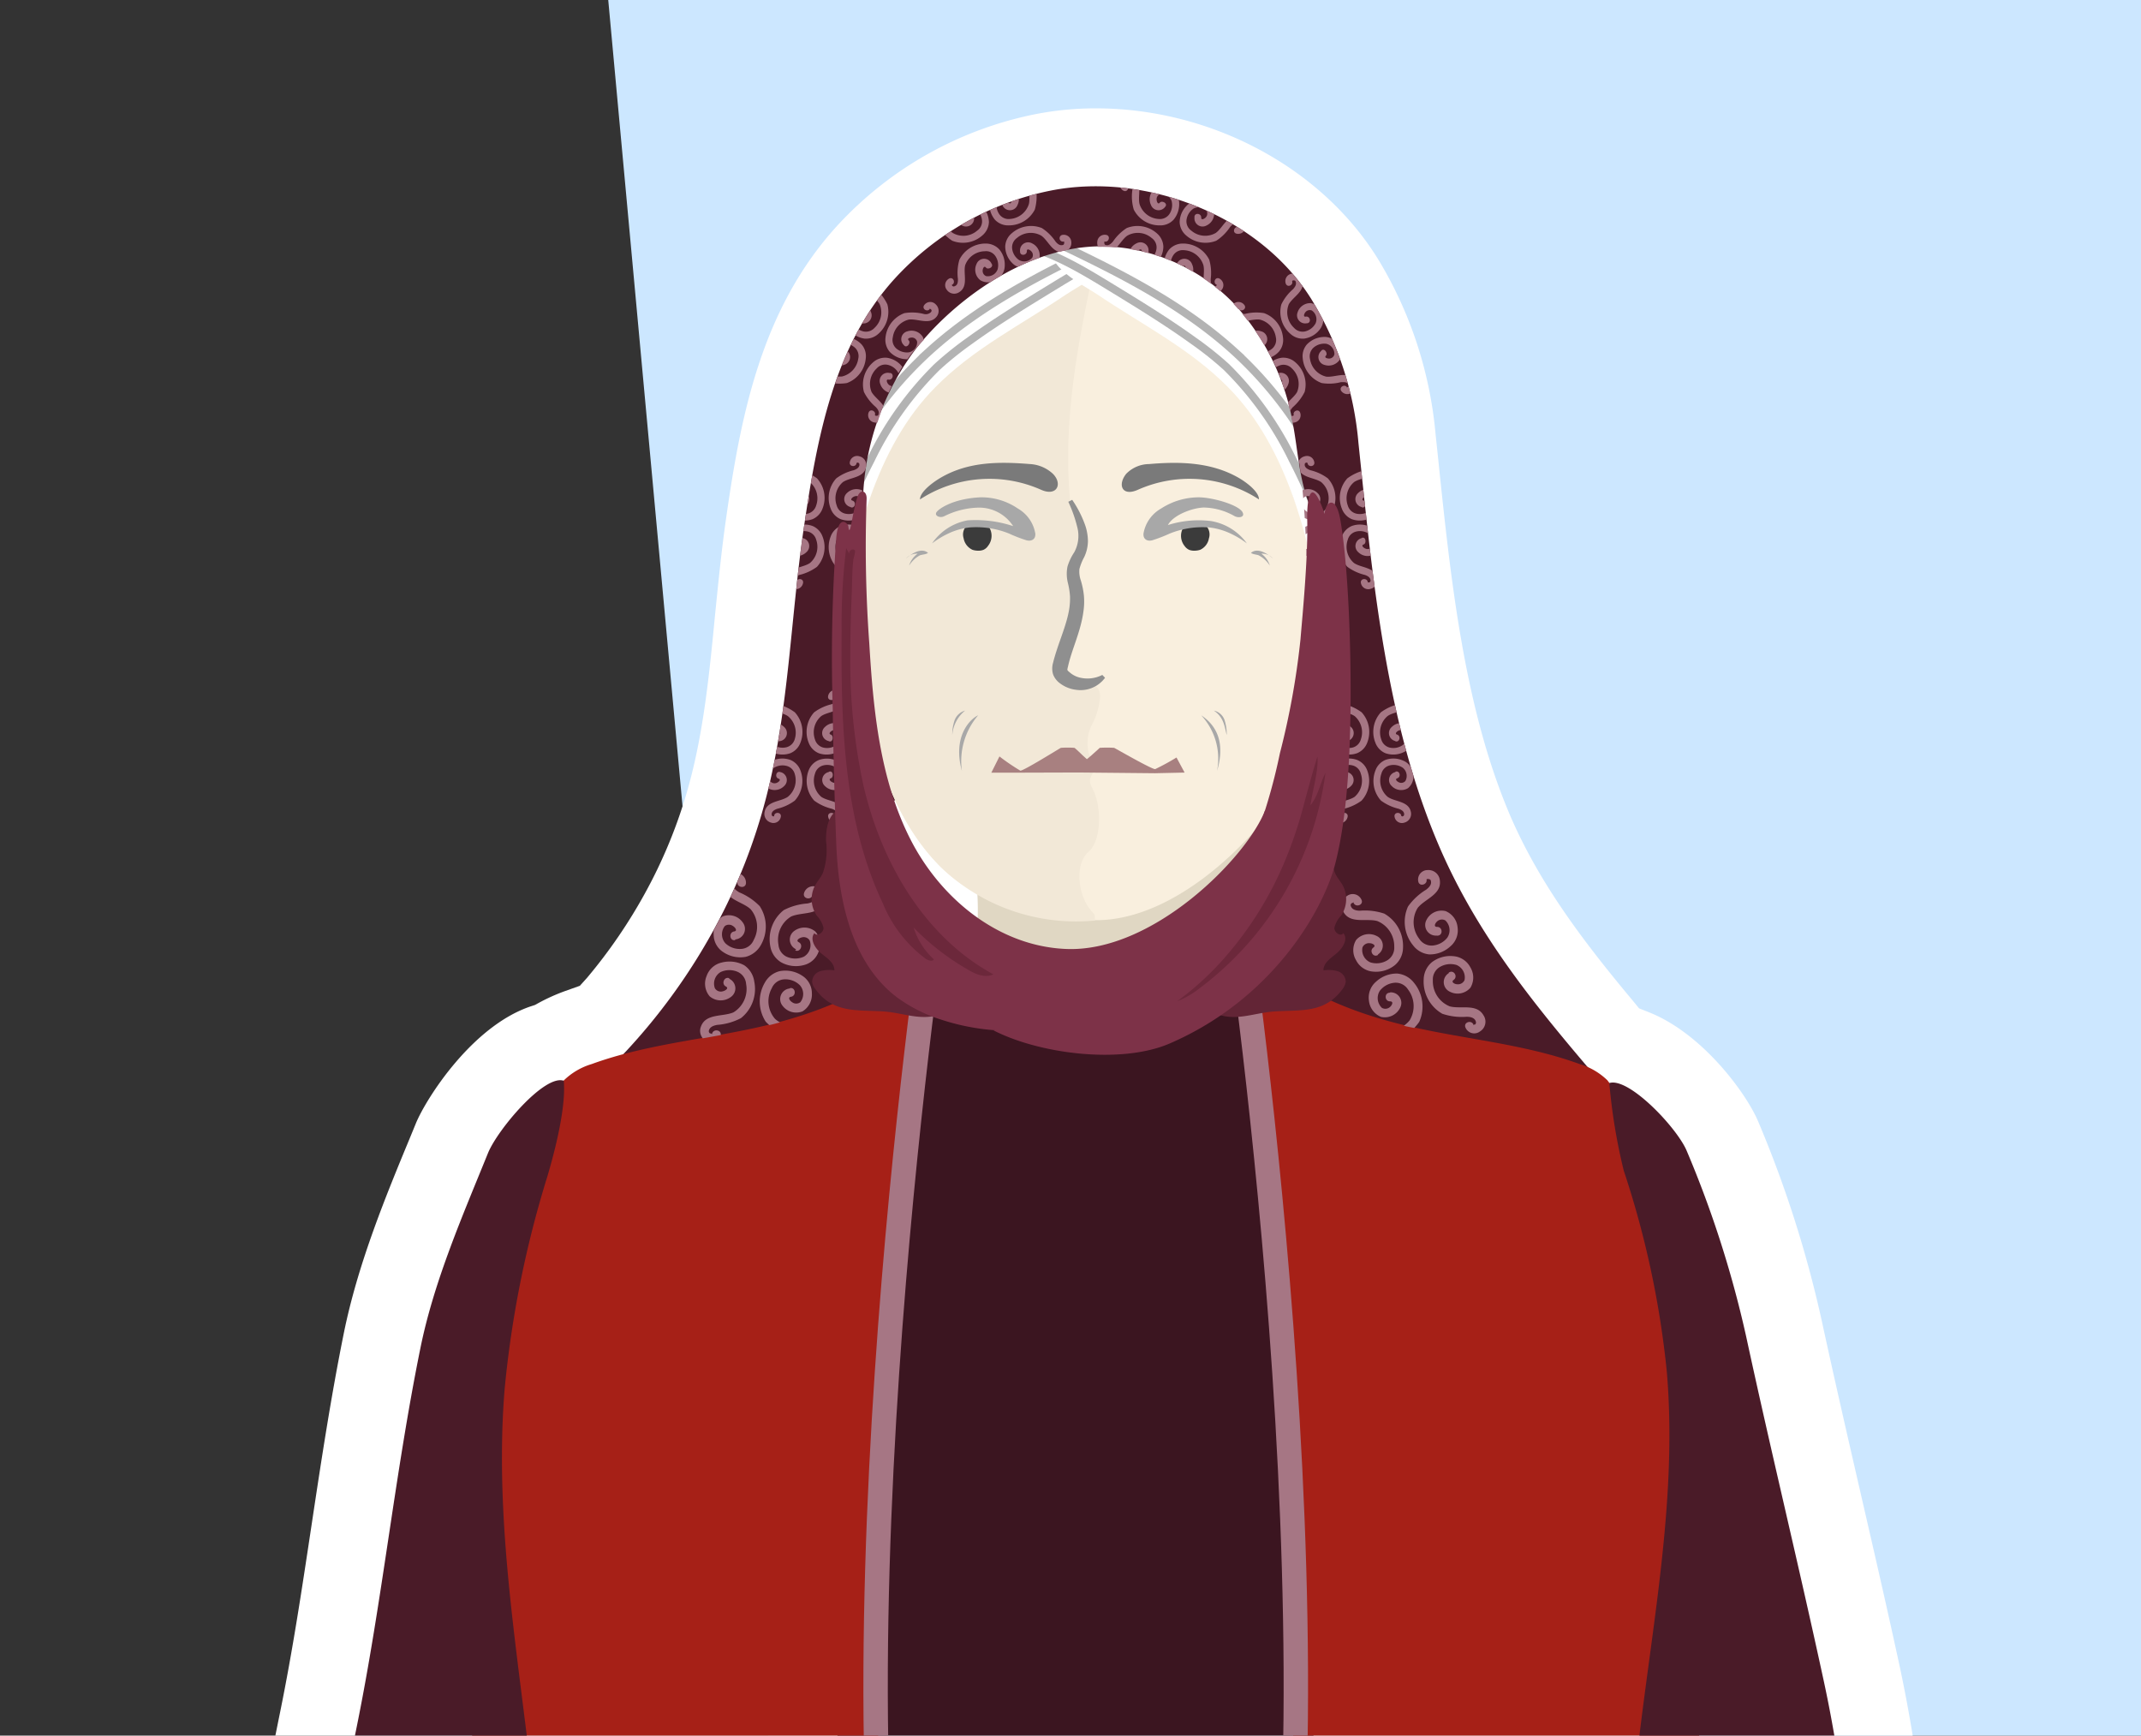 <svg id="Layer_1" data-name="Layer 1" xmlns="http://www.w3.org/2000/svg" xmlns:xlink="http://www.w3.org/1999/xlink" viewBox="0 0 264 214"><rect x="0" y="0" width="264" height="214" fill="#333333" stroke="none"/><defs><style>.cls-1,.cls-12,.cls-7{fill:none;}.cls-2{fill:#cce7ff;isolation:isolate;}.cls-3{fill:#fff;}.cls-4{fill:#4a1b28;}.cls-5{fill:#3b1520;}.cls-6{fill:#a62017;}.cls-7{stroke:#a67684;stroke-linecap:round;stroke-width:3.01px;}.cls-12,.cls-7{stroke-miterlimit:10;}.cls-8{fill:#e0d7c3;}.cls-9{fill:#f9efde;}.cls-10{fill:#f2e8d7;}.cls-11{opacity:0.68;}.cls-12{stroke:#8f8f8f;stroke-width:0.97px;}.cls-13{fill:#a88080;}.cls-14{fill:#7a7a7a;}.cls-15{fill:#3b3b3b;}.cls-16{fill:#a8a8a8;}.cls-17{fill:#8f8f8f;}.cls-18{clip-path:url(#clip-path);}.cls-19{fill:#a67684;}.cls-20{fill:#632536;}.cls-21{fill:#7d3248;}.cls-22{fill:#6c283b;}</style><clipPath id="clip-path"><path class="cls-1" d="M94.49,98.26c2.79-10.83,3-22.13,4.63-33.2s3.69-22.47,11.23-30.73A35.58,35.58,0,0,1,129.56,23.5c11.88-2.35,26,3.26,32.27,13.6a40.53,40.53,0,0,1,5.67,17.46c1.76,16.81,3.33,34.48,10.05,50,7.76,17.89,21.94,29.71,33.31,45.55-7.49-4-23.69-19.27-34-22.84-1.3-.46-2.4-.33-5.31-1.21-9.14-2.76-7.1,13.45-16.35,11.77-1.87-.34,10.08-56.71,4.37-84.51A36,36,0,0,0,157.67,46a30.57,30.57,0,0,0-5-7.9,22.5,22.5,0,0,0-21-7.29,27.86,27.86,0,0,0-7.93,3c-3.68,2.07-6.76,4.87-10.29,8.58-18.39,19.35.43,97.57-1.9,98-4.83.85-9.26-16.06-15.26-14.36-2.62.75-7.12,1.55-10.37,2.13-6,1.07-9.14,19.86-14.22,19.71-2.7-.07-9.74,3.14-9.27-.36s4.5-8.64,6.84-10.5a74.47,74.47,0,0,0,19-22.79A70.78,70.78,0,0,0,94.49,98.26Z"/></clipPath></defs><path class="cls-2" d="M75,0H264V217H95Z"/><path class="cls-3" d="M213.72,316.52l-6.33-26.18c-1.86-7.69-3.76-15.44-6.85-22.71,3-1.75,5.94-3.42,8.92-5.07,3.5-1.95,7.07-3.93,11-4.84,1.31-.3,2.81-.58,3.48-1.67.86-1.4-.19-3.24.35-4.77s2.27-2.15,3.39-3.27c1.9-1.88,1.88-4.79,1.66-7.38-.93-11-2.12-22.53-4.45-33.33-3.13-14.49-6.44-28-9.57-42.48A132.07,132.07,0,0,0,208,141.94c-1.18-2.82-7.17-9.15-9.59-8.4v0c-.09-.12-.16-.24-.26-.35a6.7,6.7,0,0,0-2.29-1.54c-7.07-8.31-13.81-16.69-18.34-27.14-6.72-15.51-8.29-33.18-10.05-50a40.53,40.53,0,0,0-5.67-17.46c-6.3-10.34-20.39-16-32.27-13.6a35.58,35.58,0,0,0-19.21,10.83C102.81,42.59,100.7,54,99.12,65.06s-1.84,22.37-4.63,33.2a70.78,70.78,0,0,1-6.25,15.95,74.14,74.14,0,0,1-11.49,15.86c-1.27.35-2.52.72-3.76,1.17a8.32,8.32,0,0,0-3.42,2c-2.42-.8-8.18,6-9.39,8.93C57,150,53.5,158,51.83,166.27c-3.14,15.46-4.7,31.17-7.84,46.63-2.33,11.53-4.68,23.1-5.61,34.83-.21,2.76-.24,5.87,1.66,7.88,1.13,1.2,2.87,1.93,3.39,3.49s-.51,3.6.35,5.09c.67,1.16,2.18,1.47,3.48,1.79,4,1,7.53,3.08,11,5.16,5.08,3,10.22,6.12,15.07,9.56-1.25,5.27-2.28,10.6-3.14,15.95-3.31,20.62-4.29,41.53-7.49,62.16a184.67,184.67,0,0,1-8.36,34.48c17.91,10.81,39.81,12,60.71,12.93q24.21,1.06,48.43,2.08c20,.85,40.24,1.62,60-1.76,1.91.65,3.82,1.3,5.74,1.91C228.39,377.33,221,346.79,213.72,316.52ZM86.67,256l-.29-.39c.89.3,1.79.58,2.68.87C88.29,256.32,87.49,256.16,86.67,256Z"/><path class="cls-3" d="M226.29,417.62l-2.49-.81-1.13-.38-1.18.18a218.6,218.6,0,0,1-31.78,2.05c-9.2,0-18-.38-26.6-.74l-48.44-2.08c-20-.87-44.79-1.95-65.27-14.31l-6.76-4.08L45.32,390a172.15,172.15,0,0,0,7.91-32.68c1.52-9.8,2.5-19.49,3.55-29.76C57.87,316.9,59,306,60.73,295.13c.37-2.32.77-4.59,1.18-6.77l.64-3.38-2.93-1.8c-2.16-1.34-4.37-2.66-6.24-3.77-2.85-1.69-5.81-3.44-8.42-4.08-2.22-.54-6.82-1.67-9.51-6.33a12.15,12.15,0,0,1-1.52-4.48l-.2-1.51-1-1.14c-4.69-5.28-4.16-12-3.93-14.89,1-12.32,3.4-24.32,5.75-35.92,1.54-7.56,2.66-15,3.85-22.9s2.39-15.84,4-23.8c1.74-8.57,5.16-16.85,8.18-24.14l.71-1.73c1.24-3,6.91-12,14.2-14.42l.46-.15.42-.23a23.59,23.59,0,0,1,3.33-1.5l1.8-.64.9-1a64.23,64.23,0,0,0,7.37-10.85,61.05,61.05,0,0,0,5.41-13.79c1.64-6.36,2.32-13.08,3-20.19.4-3.93.8-8,1.38-12,1.8-12.55,4.34-25.66,13.65-35.86a45.24,45.24,0,0,1,24.45-13.78,38.56,38.56,0,0,1,7.48-.72c14.24,0,27.94,7.36,34.88,18.75a50.2,50.2,0,0,1,7,21.46l.27,2.55c1.59,15.36,3.24,31.24,9,44.62,3.49,8,8.53,14.85,15,22.59l.82,1,1.18.47c6.65,2.61,12.07,10.06,13.5,13.47a140.81,140.81,0,0,1,7.84,24.56c1.57,7.23,3.19,14.29,4.76,21.12s3.23,14,4.82,21.36c2.47,11.43,3.68,23.36,4.63,34.56.22,2.55.8,9.3-4,14.5l-1,1.09-.25,1.45a11.85,11.85,0,0,1-1.6,4.24c-2.76,4.47-7.37,5.52-9.33,6A28.53,28.53,0,0,0,216,270l-3.54,1.92,1.13,3.86c1.24,4.3,2.27,8.57,3.18,12.34l6.33,26.18c7.33,30.31,14.91,61.65,15.77,93.94l.37,13.55Z"/><path class="cls-4" d="M94.49,98.26c2.79-10.83,3-22.13,4.63-33.2s3.69-22.47,11.23-30.73A35.58,35.58,0,0,1,129.56,23.5c11.88-2.35,26,3.26,32.27,13.6a40.53,40.53,0,0,1,5.67,17.46c1.76,16.81,3.33,34.48,10.05,50,7.76,17.89,21.94,29.71,33.31,45.55-8.46-4.51-18.43-4.91-28-5.2-11.94-.37-22.72-8.25-34.65-7.58-11.38.65-18.6,1.49-30,2.21-13.74.87-32.79,8.73-46.54,8.33-2.7-.07-9.74,3.14-9.27-.36s4.5-8.64,6.84-10.5a74.47,74.47,0,0,0,19-22.79A70.78,70.78,0,0,0,94.49,98.26Z"/><rect class="cls-5" x="103.27" y="121.46" width="58.69" height="149.24"/><path class="cls-6" d="M115.1,113.59c-6.1,49.33-11,99.74-2,148.57-14.45-2-28.12-6.57-41.71-12.2-.63-.26-7.31,1.54-7,.9-8.06-16.88-5.93-39-5.89-58s3.6-37.74,9.15-55.72a10.16,10.16,0,0,1,1.89-3.94,8.32,8.32,0,0,1,3.42-2c7.24-2.64,15-3.1,22.44-5S111.33,120.67,115.1,113.59Z"/><path class="cls-7" d="M115.1,113.59s-14.62,99-2,148.57"/><path class="cls-6" d="M152.65,113.59c6.1,49.33,11,99.74,2,148.57,14.45-2,28.12-6.57,41.71-12.2.63-.26,7.32,1.54,7,.9,8-16.88,5.93-39,5.88-58s-3.6-37.74-9.15-55.72a10,10,0,0,0-1.89-3.94,8.32,8.32,0,0,0-3.42-2c-7.23-2.64-15-3.1-22.44-5S156.42,120.67,152.65,113.59Z"/><path class="cls-7" d="M152.65,113.59s14.63,99,2,148.57"/><path class="cls-3" d="M154.29,34.64A37.9,37.9,0,0,1,166.56,55a58.11,58.11,0,0,1,.95,12.57A145,145,0,0,1,163,103.83c-.61,2.3-1.37,4.7-3.13,6.32-2.73,2.49-7.25,2.23-10.24.06s-4.62-5.8-5.24-9.45-.36-7.36-.31-11.06a112.53,112.53,0,0,0-3.63-29.21,30,30,0,0,0-3.83-9.7,20.87,20.87,0,0,0-8.94-7.16c-1.86-.82-3.89-1.47-5.28-3-2-2.16-2.18-5.5-1.52-8.39.51-2.24.94-1.76,2.58-3.37,4.2-4.14,11.06-4.61,15.85-2.92A46.37,46.37,0,0,1,154.29,34.64Z"/><path class="cls-3" d="M117.27,99.21a5.08,5.08,0,0,0-6.27-1,7.1,7.1,0,0,0-3.38,5.7,12.07,12.07,0,0,0,1.68,6.6,14.92,14.92,0,0,0,8.51,7.22,7.27,7.27,0,0,0,5.08-.1,6.18,6.18,0,0,0,3.31-5.7,9.61,9.61,0,0,0-2.76-6.24c-2-2.17-4.68-3.6-7-5.49"/><path class="cls-8" d="M119.52,118.5c2.14,6.08,8.29,10.34,14.71,10.83a21.37,21.37,0,0,0,17.16-7.3,30.79,30.79,0,0,0,6.84-14.44A14.48,14.48,0,0,1,154.86,97c-.27,3-14,6.27-16.41,6.76-6.16,1.23-11.95.72-18.11.16C120.06,108.94,121.47,113.35,119.52,118.5Z"/><path class="cls-9" d="M161.41,74.34q-.69,7.41-1.37,14.81a26.37,26.37,0,0,1-1.61,8c-1.7,3.91-12.34,16.41-23.39,16.31-6.89-.07-14-1.64-18.95-6.49-6.38-6.29-8.62-15.55-10.58-24.29-.84-3.76-1.69-7.63-1.14-11.45.26-1.79.83-3.52,1.1-5.31a68.24,68.24,0,0,0,.3-7.57,30.92,30.92,0,0,1,2.34-10.77h0a25.91,25.91,0,0,1,5.54-8.36,22.48,22.48,0,0,1,9.48-5.6,28.2,28.2,0,0,1,11.82-.9,30.91,30.91,0,0,1,7.36,1.85c3.49,1.36,7.08,2.89,9.57,5.7,5.47,6.15,8.07,13.49,11.45,21,.78,1.73-.85,5.67-.39,7.52S161.58,72.51,161.41,74.34Z"/><path class="cls-10" d="M134.25,105c-1.84,1.56-1.36,5.72.59,7.61.22.22.11.6.2.89A24.1,24.1,0,0,1,116.09,107c-6.38-6.29-8.62-15.55-10.58-24.29-.84-3.76-1.69-7.63-1.14-11.45.26-1.79.83-3.52,1.1-5.31a68.24,68.24,0,0,0,.3-7.57,30.92,30.92,0,0,1,2.34-10.77h0a36,36,0,0,1,8.75-9.85,39.31,39.31,0,0,1,6.27-4.11,28.57,28.57,0,0,1,12.38-3.39c-.2.83-.38,1.65-.56,2.49-2.07,9.72-3.9,19.1-3,29,.12,1.32,1.52,3.31,1.37,4.63-.08.83-.29,1.65-.33,2.48-.08,1.48-.5,2.39-.31,3.86a13.53,13.53,0,0,1-1.4,7.35c-.44,1-.58,3.49.43,3.82a16.39,16.39,0,0,0,2.19.46c1.19,0,1.73.39,1.75,1.58a8.94,8.94,0,0,1-1,3.41,5,5,0,0,0-.41,3.48c.27.75.88,1.49.62,2.25a10.79,10.79,0,0,0-.46,1,1.87,1.87,0,0,0,.29,1.11C136,99.71,135.7,103.76,134.25,105Z"/><path class="cls-3" d="M115.35,47.73c-7.41,7.45-10.17,19.12-11.81,29.51-.88-10.1-.78-21.59,3.4-30.82s12.59-17,22.65-18.26c2.11-.26,6-.13,7.24,2.09,1.34,2.47-3.59,4.86-5.42,6.09C126,40,120,43,115.35,47.73Z"/><g class="cls-11"><path class="cls-12" d="M102.68,67.81a77.35,77.35,0,0,1,4.69-11.11,41.24,41.24,0,0,1,8.16-11.44,41.87,41.87,0,0,1,4.1-3.29c3.31-2.39,6.8-4.52,10.28-6.65,3.66-2.23,7.41-4.5,11.62-5.29"/><path class="cls-12" d="M138.66,28.92c-8.5,4-17.13,8.09-24.08,14.4a47.85,47.85,0,0,0-14.5,25.15"/><path class="cls-12" d="M158.54,46.7a30.7,30.7,0,0,0,2.11,16.21A47.19,47.19,0,0,1,162.73,68c1,3.26.6,6.73.24,10.11l-1,9.26a50.51,50.51,0,0,1-1.83,10.38,10.32,10.32,0,0,1-4.26,6"/></g><path class="cls-3" d="M151.41,47.73c7.42,7.45,10.18,19.12,11.81,29.51.89-10.1.79-21.59-3.39-30.82s-12.6-17-22.65-18.26c-2.12-.26-6-.13-7.24,2.09-1.34,2.47,3.59,4.86,5.42,6.09C140.79,40,146.75,43,151.41,47.73Z"/><g class="cls-11"><path class="cls-12" d="M164.09,67.81A79.68,79.68,0,0,0,159.4,56.7a41.48,41.48,0,0,0-8.17-11.44A41.75,41.75,0,0,0,147.14,42c-3.32-2.39-6.8-4.52-10.29-6.65-3.65-2.23-7.41-4.5-11.62-5.29"/><path class="cls-12" d="M128.11,28.92c8.49,4,17.12,8.09,24.07,14.4a47.8,47.8,0,0,1,14.51,25.15"/></g><path class="cls-13" d="M135.83,95.24l-2.35-2.12s-.91-.89-1-.91a11.62,11.62,0,0,0-1.67,0c-.14.06-4.67,2.89-5,2.81a25.6,25.6,0,0,1-2.57-1.75l-1,2,3.86,0Z"/><path class="cls-13" d="M132.11,95.24l2.49-2.12s1-.89,1-.91a13.2,13.2,0,0,1,1.78,0c.15.06,4.71,2.7,5.07,2.62a28.83,28.83,0,0,0,2.62-1.43l1,1.86-3.65.08Z"/><path class="cls-14" d="M140.33,60.38a15.7,15.7,0,0,1,14.91,1.2c0-1-1.67-2.19-2.55-2.69-3.36-1.91-7.21-2-11-1.67a4,4,0,0,0-2.82,1.2C137.76,59.8,138.38,61.27,140.33,60.38Z"/><path class="cls-15" d="M146.06,67.31a1.43,1.43,0,0,0,.58.49,1.71,1.71,0,0,0,.67.1,2.25,2.25,0,0,0,.68-.11,1.91,1.91,0,0,0,1.08-1.42,1.53,1.53,0,0,0-.5-1.67,2.64,2.64,0,0,0-2.4,0A2,2,0,0,0,146.06,67.31Z"/><path class="cls-16" d="M143.16,62.71A4.39,4.39,0,0,0,141,65.79c-.06.71.48,1,1.11.82a18.19,18.19,0,0,0,2.12-.82,10.84,10.84,0,0,1,4.82-.76,8.19,8.19,0,0,1,2.56.7A11.09,11.09,0,0,1,153.75,67a6.84,6.84,0,0,0-4.47-2.76,12.57,12.57,0,0,0-5.27.5c.69-1.3,3.17-2.15,4.46-2.16a7.93,7.93,0,0,1,3.78,1.07c.54.26,1.22.1,1-.41-.32-.93-3.68-1.92-5.47-1.92A8.56,8.56,0,0,0,143.16,62.71Z"/><path class="cls-16" d="M156.58,69.74a2.8,2.8,0,0,0-1.05-1.47,1.78,1.78,0,0,1,1.43.59c-.63-.54-1.85-1.41-2.71-.69.24.19.66.19.95.3A3.66,3.66,0,0,1,156.58,69.74Z"/><path class="cls-16" d="M150.07,95.06c.44-1.51,1.17-4.8-1.95-6.86A7.86,7.86,0,0,1,150.07,95.06Z"/><path class="cls-16" d="M151.26,90.64A5.71,5.71,0,0,0,151,88.8a1.79,1.79,0,0,0-1.32-1.18C150.87,88.42,151,89.52,151.26,90.64Z"/><path class="cls-14" d="M128.35,60.38a15.7,15.7,0,0,0-14.91,1.2c0-1,1.79-2.25,2.68-2.75,3.36-1.91,7.08-1.92,10.89-1.61a4.51,4.51,0,0,1,2.82,1.2C131.08,59.68,130.3,61.27,128.35,60.38Z"/><path class="cls-15" d="M121.83,67.31a1.31,1.31,0,0,1-.58.49,1.68,1.68,0,0,1-.67.1,2.14,2.14,0,0,1-.67-.11,1.93,1.93,0,0,1-1.09-1.42,1.54,1.54,0,0,1,.51-1.67,2.64,2.64,0,0,1,2.4,0A2,2,0,0,1,121.83,67.31Z"/><path class="cls-16" d="M125.52,62.71a4.39,4.39,0,0,1,2.14,3.08c.06.71-.48,1-1.11.82a17.53,17.53,0,0,1-2.12-.82,10.84,10.84,0,0,0-4.82-.76,8.19,8.19,0,0,0-2.56.7A11.09,11.09,0,0,0,114.93,67a6.78,6.78,0,0,1,4.38-2.84,14.78,14.78,0,0,1,5.62.71,5,5,0,0,0-4.21-2.28,9.92,9.92,0,0,0-4.29,1.06c-.47.24-1.15,0-1-.41s2-1.76,5.47-1.92A7.94,7.94,0,0,1,125.52,62.71Z"/><path class="cls-16" d="M112.1,69.74a2.8,2.8,0,0,1,1.05-1.47,1.78,1.78,0,0,0-1.43.59c.63-.54,1.85-1.41,2.71-.69-.24.19-.66.19-1,.3A3.66,3.66,0,0,0,112.1,69.74Z"/><path class="cls-16" d="M118.61,95.06c-1.19-4.31,1.06-6.44,2-6.86A8.7,8.7,0,0,0,118.61,95.06Z"/><path class="cls-16" d="M117.42,90.64a5.41,5.41,0,0,1,.29-1.84A1.94,1.94,0,0,1,119,87.62,4.31,4.31,0,0,0,117.42,90.64Z"/><path class="cls-17" d="M132.21,61.63a13.53,13.53,0,0,1,1.63,3.22,6.3,6.3,0,0,1,.31,1.9,4.77,4.77,0,0,1-.46,1.94,6.59,6.59,0,0,0-.59,1.47,3.3,3.3,0,0,0,.17,1.4,9.75,9.75,0,0,1,.38,1.85,8.36,8.36,0,0,1-.05,1.94c-.33,2.54-1.44,4.69-1.91,6.84-.08.29-.08.44-.09.39a.75.75,0,0,0,.23.26,2.93,2.93,0,0,0,1.14.66,4,4,0,0,0,2.95-.28l.34.35a3.75,3.75,0,0,1-3.59,1.48,4.07,4.07,0,0,1-2-.82,2.4,2.4,0,0,1-.83-1.12,2.5,2.5,0,0,1,0-1.35c.6-2.42,1.66-4.53,2-6.66a8.34,8.34,0,0,0,.1-1.57,9.47,9.47,0,0,0-.25-1.61,4.59,4.59,0,0,1-.06-2.07,6.64,6.64,0,0,1,.83-1.75,4.23,4.23,0,0,0,.4-3,16.58,16.58,0,0,0-1.13-3.23Z"/><path class="cls-4" d="M60.18,142.16C57,150,53.5,158,51.83,166.27c-3.14,15.46-4.7,31.17-7.84,46.63-2.33,11.53-4.67,23.1-5.61,34.83-.21,2.76-.24,5.87,1.66,7.88,1.13,1.2,2.87,1.93,3.39,3.49s-.51,3.6.35,5.09c.67,1.16,2.18,1.47,3.48,1.79,4,1,7.53,3.08,11,5.16,11.84,7,24.06,14.4,31.86,25.74,3.2,4.65,6.57,10.5,12.21,10.71,3.73.13,7-2.4,9.83-4.81l8.59-7.21c2-1.7,4.24-4.43,2.79-6.64-.93-1.42-2.85-1.66-4.5-2-5.42-1.23-9.73-5.21-13.62-9.17a228,228,0,0,1-24-28.87,35.07,35.07,0,0,0-6.12-7.32c-2.48-2-5.77-3.28-8.88-2.56a44.85,44.85,0,0,0,.1-9.83c-1.39-19.32-5.86-38.55-4.3-57.85a129.56,129.56,0,0,1,5.3-26.36c.53-1.81,2.32-8,2-11.71C67.15,132.43,61.39,139.23,60.18,142.16Z"/><path class="cls-4" d="M208,141.94a132.07,132.07,0,0,1,7.32,22.88c3.13,14.48,6.44,28,9.57,42.48,2.34,10.8,3.52,22.34,4.45,33.33.22,2.59.24,5.5-1.66,7.38-1.12,1.12-2.87,1.81-3.39,3.27s.51,3.37-.35,4.77c-.67,1.09-2.17,1.37-3.48,1.67-4,.91-7.53,2.89-11,4.84-11.84,6.58-24.06,13.48-31.87,24.11-3.19,4.35-6.57,9.84-12.2,10-3.74.13-7-2.25-9.84-4.5L147,285.45c-2-1.6-2.69-3.71-2.79-6.23-.13-3.2,8.16-10.11,12.05-13.82C165,257,190,236.72,192.44,234.83s5.78-3.07,8.88-2.39a40,40,0,0,1-.1-9.22c1.39-18.09,5.87-36.1,4.3-54.19a114.72,114.72,0,0,0-5.3-24.69,70.52,70.52,0,0,1-1.78-10.8C200.86,132.79,206.85,139.12,208,141.94Z"/><path class="cls-4" d="M112.11,44.15c4.2-6.09,14.56-14.62,25.26-13.71a23.17,23.17,0,0,1,14.79,7,29.26,29.26,0,0,1,7.27,14.85c.59,3.16.75,6.42,1.84,9.44.47,1.33,1.53,2.82,2.92,2.57.62-.11,2,23.63,2.34,23.08,2.87-5.2,1.09-28.12,1-30.31a38.44,38.44,0,0,0-6.45-18.63,33.15,33.15,0,0,0-14.68-12.57,26.9,26.9,0,0,0-19.16-.78,41.55,41.55,0,0,0-8.52,4.49,31.8,31.8,0,0,0-6.87,5.55,33.63,33.63,0,0,0-4.69,7.93,51.84,51.84,0,0,0-2.24,5.39c-1.57,4.67-6.48,17-5.59,21.9.13.69,3.59.83,4,1.35,2.09,2.36,3.06-8.39,3.07-9.4a31.86,31.86,0,0,1,.68-6.38A32.5,32.5,0,0,1,112.11,44.15Z"/><g class="cls-18"><path class="cls-19" d="M90.67,115.83a1.3,1.3,0,0,0,.91-2.1A2.08,2.08,0,0,0,89.1,113,2.4,2.4,0,0,0,88,115.24a2.56,2.56,0,0,0,1.22,2.18,3.75,3.75,0,0,0,2.73.56,3,3,0,0,0,1.85-1.42,4.59,4.59,0,0,0-.12-4.83,7.58,7.58,0,0,0-2.52-1.7c-.34-.2-.76-.49-.75-.93,0-.18.06-.31.24-.35s.11,0,.2,0,.06.11.07,0c-.09.69,1,.86,1.06.17a1.18,1.18,0,0,0-1.37-1.25,1.42,1.42,0,0,0-1.27,1.55c.08,1.71,2.2,1.94,3.21,2.88a3.35,3.35,0,0,1,.39,3.79A1.78,1.78,0,0,1,91.44,117a2.56,2.56,0,0,1-2-.7,1.65,1.65,0,0,1-.06-2.12.85.85,0,0,1,1,0c.24.14.62.6.14.67-.68.11-.57,1.18.12,1.07Z"/><path class="cls-19" d="M98.17,117.05a1.31,1.31,0,0,1-.21-2.28,2.1,2.1,0,0,1,2.59.1,2.4,2.4,0,0,1,.39,2.47A2.57,2.57,0,0,1,99.1,119a3.76,3.76,0,0,1-2.77-.34A2.85,2.85,0,0,1,95,116.76a4.58,4.58,0,0,1,1.64-4.54,7.47,7.47,0,0,1,2.93-.82c.38-.08.87-.23,1-.65a.32.32,0,0,0-.12-.41c-.08,0-.11,0-.19,0s-.09.08-.06,0c-.14.68-1.2.51-1.07-.17a1.17,1.17,0,0,1,1.7-.75,1.41,1.41,0,0,1,.72,1.87c-.61,1.59-2.7,1.14-4,1.72a3.35,3.35,0,0,0-1.56,3.47,1.78,1.78,0,0,0,1,1.48,2.59,2.59,0,0,0,2.13,0,1.65,1.65,0,0,0,.72-2,.86.86,0,0,0-1-.37c-.26.06-.77.37-.34.59.61.32.17,1.3-.45,1Z"/><path class="cls-19" d="M97.39,121.88a1.31,1.31,0,0,0-.92,2.1,2.11,2.11,0,0,0,2.49.72,2.43,2.43,0,0,0,1.15-2.23,2.56,2.56,0,0,0-1.22-2.18,3.75,3.75,0,0,0-2.73-.55,2.88,2.88,0,0,0-1.85,1.42,4.59,4.59,0,0,0,.12,4.83,7.73,7.73,0,0,0,2.52,1.7c.34.19.76.49.75.93,0,.17-.06.3-.24.35s-.11,0-.2,0-.06-.1-.07,0c.09-.68-1-.86-1.06-.17a1.17,1.17,0,0,0,1.37,1.25,1.41,1.41,0,0,0,1.27-1.55c-.08-1.71-2.2-1.93-3.21-2.88a3.32,3.32,0,0,1-.39-3.78,1.77,1.77,0,0,1,1.45-1.08,2.54,2.54,0,0,1,2,.71,1.63,1.63,0,0,1,.06,2.11.85.85,0,0,1-1,0c-.24-.14-.62-.6-.14-.68.68-.1.57-1.18-.12-1.07Z"/><path class="cls-19" d="M89.89,120.67a1.3,1.3,0,0,1,.2,2.28,2.09,2.09,0,0,1-2.58-.1,2.41,2.41,0,0,1-.39-2.48A2.57,2.57,0,0,1,89,118.68a3.81,3.81,0,0,1,2.77.34A2.89,2.89,0,0,1,93,121a4.58,4.58,0,0,1-1.64,4.54,7.48,7.48,0,0,1-2.93.83c-.38.07-.87.22-1,.64a.32.32,0,0,0,.12.41c.08,0,.11,0,.19.06s.09-.08.06,0c.14-.68,1.2-.51,1.07.17a1.18,1.18,0,0,1-1.7.76,1.43,1.43,0,0,1-.72-1.88c.61-1.59,2.7-1.14,4-1.71A3.37,3.37,0,0,0,92,121.32a1.78,1.78,0,0,0-1-1.47,2.56,2.56,0,0,0-2.13,0,1.65,1.65,0,0,0-.72,2,.85.85,0,0,0,1,.37c.27-.06.78-.37.35-.59-.61-.32-.17-1.3.45-1Z"/><path class="cls-19" d="M169.9,117.69a1.3,1.3,0,0,0-.14-2.28,2.09,2.09,0,0,0-2.54.49,2.41,2.41,0,0,0,0,2.51,2.57,2.57,0,0,0,2.08,1.39A3.71,3.71,0,0,0,172,119a2.84,2.84,0,0,0,1-2.1,4.6,4.6,0,0,0-2.31-4.25,7.52,7.52,0,0,0-3-.36c-.39,0-.9-.09-1.09-.49-.07-.16-.09-.3.06-.42s.1,0,.18-.09.09.07.05,0c.24.65,1.27.32,1-.33a1.18,1.18,0,0,0-1.79-.49,1.42,1.42,0,0,0-.43,2c.85,1.48,2.84.72,4.17,1.1a3.36,3.36,0,0,1,2.08,3.19,1.81,1.81,0,0,1-.81,1.62,2.58,2.58,0,0,1-2.11.29,1.65,1.65,0,0,1-1-1.85.87.87,0,0,1,.91-.52c.28,0,.83.25.44.53-.56.41,0,1.31.59.9Z"/><path class="cls-19" d="M177.13,115.36a1.31,1.31,0,0,1-1.23-1.94,2.08,2.08,0,0,1,2.35-1.08,2.4,2.4,0,0,1,1.48,2,2.57,2.57,0,0,1-.88,2.34,3.74,3.74,0,0,1-2.61,1,2.83,2.83,0,0,1-2-1.12,4.59,4.59,0,0,1-.62-4.79,7.6,7.6,0,0,1,2.23-2.07c.31-.24.68-.59.6-1,0-.17-.1-.29-.29-.31s-.11,0-.2,0,0,.11-.07,0c.19.66-.83,1-1,.33a1.17,1.17,0,0,1,1.16-1.44,1.41,1.41,0,0,1,1.5,1.34c.18,1.69-1.89,2.24-2.74,3.33a3.35,3.35,0,0,0,.19,3.8,1.8,1.8,0,0,0,1.6.84,2.56,2.56,0,0,0,1.88-1,1.66,1.66,0,0,0-.26-2.1.86.86,0,0,0-1,.11c-.22.18-.52.69,0,.69.69,0,.74,1.08,0,1.08Z"/><path class="cls-19" d="M178.63,120a1.3,1.3,0,0,0,.15,2.28,2.08,2.08,0,0,0,2.53-.49,2.43,2.43,0,0,0,0-2.51,2.58,2.58,0,0,0-2.08-1.38,3.73,3.73,0,0,0-2.68.75,2.85,2.85,0,0,0-1,2.11,4.57,4.57,0,0,0,2.3,4.24,7.55,7.55,0,0,0,3,.37c.39,0,.9.08,1.09.48.07.16.09.3,0,.42s-.11,0-.19.09-.09-.07-.05,0c-.24-.65-1.27-.32-1,.33a1.17,1.17,0,0,0,1.79.49,1.41,1.41,0,0,0,.43-2c-.85-1.48-2.84-.72-4.17-1.1a3.34,3.34,0,0,1-2.07-3.19,1.79,1.79,0,0,1,.8-1.62,2.58,2.58,0,0,1,2.11-.29,1.66,1.66,0,0,1,1,1.86.88.88,0,0,1-.91.52c-.28,0-.82-.26-.43-.54.56-.41,0-1.31-.6-.9Z"/><path class="cls-19" d="M171.41,122.36a1.3,1.3,0,0,1,1.22,1.93,2.1,2.1,0,0,1-2.35,1.09,2.43,2.43,0,0,1-1.48-2,2.58,2.58,0,0,1,.88-2.34,3.76,3.76,0,0,1,2.61-1,2.94,2.94,0,0,1,2.05,1.12A4.61,4.61,0,0,1,175,126a7.6,7.6,0,0,1-2.23,2.07c-.31.24-.68.6-.6,1,0,.17.1.29.29.31s.11,0,.2,0,0-.11.07,0c-.19-.67.83-1,1-.34a1.16,1.16,0,0,1-1.16,1.44,1.41,1.41,0,0,1-1.5-1.33c-.18-1.7,1.89-2.25,2.74-3.33a3.37,3.37,0,0,0-.19-3.81,1.8,1.8,0,0,0-1.6-.84,2.58,2.58,0,0,0-1.88,1,1.66,1.66,0,0,0,.26,2.1.86.86,0,0,0,1-.11c.21-.17.51-.69,0-.69-.69,0-.74-1.08,0-1.07Z"/><path class="cls-19" d="M96.23,91.37a1,1,0,0,0,.45-1.74,1.65,1.65,0,0,0-2-.24,1.9,1.9,0,0,0-.61,1.86,2,2,0,0,0,1.21,1.53,2.94,2.94,0,0,0,2.18.09,2.25,2.25,0,0,0,1.25-1.33,3.59,3.59,0,0,0-.7-3.71,5.88,5.88,0,0,0-2.15-1c-.29-.11-.65-.28-.7-.62,0-.14,0-.25.14-.3s.09,0,.16,0,0,.07,0,0c0,.54.86.54.84,0a.91.91,0,0,0-1.21-.79,1.09,1.09,0,0,0-.79,1.35c.27,1.31,1.94,1.22,2.84,1.82A2.63,2.63,0,0,1,98,91.13a1.43,1.43,0,0,1-1,1,2,2,0,0,1-1.65-.3A1.3,1.3,0,0,1,95,90.22a.7.7,0,0,1,.81-.17c.2.08.55.39.19.5-.51.17-.29,1,.22.82Z"/><path class="cls-19" d="M102.17,91.37a1,1,0,0,1-.44-1.74,1.65,1.65,0,0,1,2-.24,1.9,1.9,0,0,1,.61,1.86,2,2,0,0,1-1.21,1.53,2.94,2.94,0,0,1-2.18.09,2.25,2.25,0,0,1-1.25-1.33,3.59,3.59,0,0,1,.69-3.71,5.93,5.93,0,0,1,2.16-1c.29-.11.65-.28.69-.62,0-.14,0-.25-.14-.3s-.08,0-.15,0-.06.07,0,0c0,.54-.87.54-.85,0a.92.92,0,0,1,1.22-.79,1.1,1.1,0,0,1,.79,1.35c-.28,1.31-1.94,1.22-2.84,1.82a2.63,2.63,0,0,0-.78,2.88,1.44,1.44,0,0,0,1,1,2,2,0,0,0,1.64-.3,1.28,1.28,0,0,0,.31-1.62.69.69,0,0,0-.8-.17c-.2.08-.55.39-.19.5s.29,1-.23.82Z"/><path class="cls-19" d="M102.17,95.2a1,1,0,0,0-.44,1.73,1.64,1.64,0,0,0,2,.25,1.91,1.91,0,0,0,.61-1.87,2,2,0,0,0-1.21-1.53A2.94,2.94,0,0,0,101,93.7,2.23,2.23,0,0,0,99.71,95a3.61,3.61,0,0,0,.69,3.72,6.09,6.09,0,0,0,2.16,1c.29.1.65.28.69.62,0,.14,0,.24-.14.3s-.08,0-.15,0-.06-.07,0,0c0-.54-.87-.55-.85,0a.93.93,0,0,0,1.22.79,1.11,1.11,0,0,0,.79-1.36c-.28-1.3-1.94-1.21-2.84-1.81a2.64,2.64,0,0,1-.78-2.88,1.41,1.41,0,0,1,1-1,2,2,0,0,1,1.64.29,1.29,1.29,0,0,1,.31,1.63.67.67,0,0,1-.8.16c-.2-.08-.55-.38-.19-.5s.29-1-.23-.81Z"/><path class="cls-19" d="M96.23,95.2a1,1,0,0,1,.45,1.73,1.64,1.64,0,0,1-2,.25,1.91,1.91,0,0,1-.61-1.87,2,2,0,0,1,1.21-1.53,2.94,2.94,0,0,1,2.18-.08A2.23,2.23,0,0,1,98.7,95a3.61,3.61,0,0,1-.7,3.72,6,6,0,0,1-2.15,1c-.29.1-.65.28-.7.62,0,.14,0,.24.14.3s.09,0,.16,0,0-.07,0,0c0-.54.86-.55.84,0a.92.92,0,0,1-1.21.79,1.11,1.11,0,0,1-.79-1.36c.27-1.3,1.94-1.21,2.84-1.81A2.63,2.63,0,0,0,98,95.44a1.39,1.39,0,0,0-1-1,2,2,0,0,0-1.65.29A1.32,1.32,0,0,0,95,96.35a.68.68,0,0,0,.81.16c.2-.08.55-.38.19-.5-.51-.17-.29-1,.22-.81Z"/><path class="cls-19" d="M166.12,91.37a1,1,0,0,0,.45-1.74,1.65,1.65,0,0,0-2-.24,1.9,1.9,0,0,0-.61,1.86,2,2,0,0,0,1.21,1.53,2.91,2.91,0,0,0,2.17.09,2.24,2.24,0,0,0,1.26-1.33,3.59,3.59,0,0,0-.7-3.71,5.93,5.93,0,0,0-2.16-1c-.28-.11-.64-.28-.69-.62,0-.14,0-.25.14-.3s.09,0,.16,0,0,.07,0,0c0,.54.86.54.84,0a.91.91,0,0,0-1.21-.79,1.09,1.09,0,0,0-.79,1.35c.27,1.31,1.94,1.22,2.84,1.82a2.63,2.63,0,0,1,.77,2.88,1.42,1.42,0,0,1-1,1,2,2,0,0,1-1.64-.3,1.29,1.29,0,0,1-.31-1.62.7.7,0,0,1,.81-.17c.2.08.55.39.19.5-.52.17-.3,1,.22.82Z"/><path class="cls-19" d="M172.06,91.37a1,1,0,0,1-.44-1.74,1.64,1.64,0,0,1,2-.24,1.88,1.88,0,0,1,.62,1.86A2,2,0,0,1,173,92.78a2.91,2.91,0,0,1-2.17.09,2.25,2.25,0,0,1-1.25-1.33,3.57,3.57,0,0,1,.69-3.71,5.93,5.93,0,0,1,2.16-1c.29-.11.65-.28.69-.62,0-.14,0-.25-.14-.3s-.09,0-.16,0-.05.07-.05,0c0,.54-.86.54-.84,0a.91.91,0,0,1,1.22-.79,1.1,1.1,0,0,1,.79,1.35c-.28,1.31-2,1.22-2.84,1.82a2.62,2.62,0,0,0-.78,2.88,1.44,1.44,0,0,0,1,1,2,2,0,0,0,1.64-.3,1.28,1.28,0,0,0,.31-1.62.69.69,0,0,0-.8-.17c-.2.08-.55.39-.19.5.51.17.29,1-.23.82Z"/><path class="cls-19" d="M172.06,95.2a1,1,0,0,0-.44,1.73,1.62,1.62,0,0,0,2,.25,1.89,1.89,0,0,0,.62-1.87A2,2,0,0,0,173,93.78a2.91,2.91,0,0,0-2.17-.08A2.23,2.23,0,0,0,169.6,95a3.59,3.59,0,0,0,.69,3.72,6.09,6.09,0,0,0,2.16,1c.29.1.65.28.69.62,0,.14,0,.24-.14.3s-.09,0-.16,0-.05-.07-.05,0c0-.54-.86-.55-.84,0a.92.92,0,0,0,1.22.79,1.11,1.11,0,0,0,.79-1.36c-.28-1.3-2-1.21-2.84-1.81a2.62,2.62,0,0,1-.78-2.88,1.41,1.41,0,0,1,1-1,2,2,0,0,1,1.64.29,1.29,1.29,0,0,1,.31,1.63.67.67,0,0,1-.8.16c-.2-.08-.55-.38-.19-.5.51-.17.29-1-.23-.81Z"/><path class="cls-19" d="M166.12,95.2a1,1,0,0,1,.45,1.73,1.64,1.64,0,0,1-2,.25,1.91,1.91,0,0,1-.61-1.87,2,2,0,0,1,1.21-1.53,2.91,2.91,0,0,1,2.17-.08A2.22,2.22,0,0,1,168.59,95a3.61,3.61,0,0,1-.7,3.72,6.09,6.09,0,0,1-2.16,1c-.28.1-.64.28-.69.62a.25.25,0,0,0,.14.3c.07,0,.09,0,.16,0s0-.07,0,0c0-.54.86-.55.84,0a.92.92,0,0,1-1.21.79,1.11,1.11,0,0,1-.79-1.36c.27-1.3,1.94-1.21,2.84-1.81a2.63,2.63,0,0,0,.77-2.88,1.39,1.39,0,0,0-1-1,2,2,0,0,0-1.64.29,1.3,1.3,0,0,0-.31,1.63.68.68,0,0,0,.81.16c.2-.08.55-.38.19-.5-.52-.17-.3-1,.22-.81Z"/><path class="cls-19" d="M99,62.52a1,1,0,0,0,.44-1.74,1.65,1.65,0,0,0-2-.24,1.9,1.9,0,0,0-.61,1.86A2,2,0,0,0,98,63.93a2.94,2.94,0,0,0,2.18.09,2.25,2.25,0,0,0,1.25-1.33,3.57,3.57,0,0,0-.69-3.71,5.93,5.93,0,0,0-2.16-1c-.29-.11-.65-.28-.69-.62,0-.14,0-.25.14-.3s.08,0,.15,0,.06.07,0,0c0,.54.87.54.85,0a.91.91,0,0,0-1.22-.79,1.1,1.1,0,0,0-.79,1.35c.28,1.31,1.94,1.22,2.84,1.82a2.62,2.62,0,0,1,.78,2.88,1.44,1.44,0,0,1-1,1,2,2,0,0,1-1.64-.3,1.28,1.28,0,0,1-.31-1.62.67.67,0,0,1,.8-.17c.2.08.55.39.19.5-.51.17-.29,1,.23.82Z"/><path class="cls-19" d="M104.9,62.52a1,1,0,0,1-.45-1.74,1.65,1.65,0,0,1,2-.24,1.9,1.9,0,0,1,.61,1.86,2,2,0,0,1-1.21,1.53,2.93,2.93,0,0,1-2.18.09,2.25,2.25,0,0,1-1.25-1.33,3.59,3.59,0,0,1,.7-3.71,5.88,5.88,0,0,1,2.15-1c.29-.11.65-.28.7-.62,0-.14,0-.25-.14-.3s-.09,0-.16,0-.05.07-.05,0c0,.54-.86.54-.84,0a.91.91,0,0,1,1.21-.79,1.09,1.09,0,0,1,.79,1.35c-.27,1.31-1.94,1.22-2.84,1.82a2.63,2.63,0,0,0-.77,2.88,1.42,1.42,0,0,0,1,1,2,2,0,0,0,1.64-.3,1.29,1.29,0,0,0,.31-1.62.68.68,0,0,0-.81-.17c-.2.08-.55.39-.19.5.52.17.3,1-.22.82Z"/><path class="cls-19" d="M104.9,66.35a1,1,0,0,0-.45,1.73,1.65,1.65,0,0,0,2,.25,1.91,1.91,0,0,0,.61-1.87,2,2,0,0,0-1.21-1.53,2.93,2.93,0,0,0-2.18-.08,2.23,2.23,0,0,0-1.25,1.32,3.61,3.61,0,0,0,.7,3.72,6,6,0,0,0,2.15,1c.29.1.65.28.7.62a.26.26,0,0,1-.14.3c-.07,0-.09,0-.16,0s-.05-.07-.05,0c0-.54-.86-.55-.84,0a.92.92,0,0,0,1.21.79,1.11,1.11,0,0,0,.79-1.36c-.27-1.3-1.94-1.21-2.84-1.81a2.63,2.63,0,0,1-.77-2.88,1.39,1.39,0,0,1,1-1,2,2,0,0,1,1.64.29,1.3,1.3,0,0,1,.31,1.63.68.68,0,0,1-.81.16c-.2-.08-.55-.38-.19-.5.52-.17.3-1-.22-.81Z"/><path class="cls-19" d="M99,66.35a1,1,0,0,1,.44,1.73,1.65,1.65,0,0,1-2,.25,1.91,1.91,0,0,1-.61-1.87A2,2,0,0,1,98,64.93a2.94,2.94,0,0,1,2.18-.08,2.23,2.23,0,0,1,1.25,1.32,3.59,3.59,0,0,1-.69,3.72,6.09,6.09,0,0,1-2.16,1c-.29.1-.65.28-.69.62a.24.24,0,0,0,.14.3c.06,0,.08,0,.15,0s.06-.07,0,0c0-.54.87-.55.85,0a.92.92,0,0,1-1.22.79,1.11,1.11,0,0,1-.79-1.36c.28-1.3,1.94-1.21,2.84-1.81a2.62,2.62,0,0,0,.78-2.88,1.41,1.41,0,0,0-1-1,2,2,0,0,0-1.64.29,1.29,1.29,0,0,0-.31,1.63.67.67,0,0,0,.8.16c.2-.08.55-.38.19-.5-.51-.17-.29-1,.23-.81Z"/><path class="cls-19" d="M162,62.52a1,1,0,0,0,.45-1.74,1.65,1.65,0,0,0-2-.24,1.9,1.9,0,0,0-.61,1.86A2,2,0,0,0,161,63.93a2.93,2.93,0,0,0,2.18.09,2.25,2.25,0,0,0,1.25-1.33,3.59,3.59,0,0,0-.7-3.71,5.88,5.88,0,0,0-2.15-1c-.29-.11-.65-.28-.7-.62,0-.14,0-.25.14-.3s.09,0,.16,0,.05.07.05,0c0,.54.86.54.84,0a.91.91,0,0,0-1.21-.79,1.09,1.09,0,0,0-.79,1.35c.27,1.31,1.94,1.22,2.84,1.82a2.63,2.63,0,0,1,.77,2.88,1.42,1.42,0,0,1-1,1,2,2,0,0,1-1.64-.3,1.29,1.29,0,0,1-.31-1.62.68.68,0,0,1,.81-.17c.2.08.55.39.19.5-.52.17-.3,1,.22.82Z"/><path class="cls-19" d="M167.92,62.52a1,1,0,0,1-.44-1.74,1.65,1.65,0,0,1,2-.24,1.9,1.9,0,0,1,.61,1.86,2,2,0,0,1-1.21,1.53,2.94,2.94,0,0,1-2.18.09,2.25,2.25,0,0,1-1.25-1.33,3.57,3.57,0,0,1,.69-3.71,5.93,5.93,0,0,1,2.16-1c.29-.11.65-.28.69-.62,0-.14,0-.25-.14-.3s-.08,0-.15,0-.06.07-.05,0c0,.54-.87.54-.85,0a.91.91,0,0,1,1.22-.79,1.1,1.1,0,0,1,.79,1.35c-.28,1.31-1.94,1.22-2.84,1.82a2.62,2.62,0,0,0-.78,2.88,1.44,1.44,0,0,0,1,1,2,2,0,0,0,1.64-.3,1.28,1.28,0,0,0,.31-1.62.67.67,0,0,0-.8-.17c-.2.08-.55.39-.19.5s.29,1-.23.82Z"/><path class="cls-19" d="M167.92,66.35a1,1,0,0,0-.44,1.73,1.65,1.65,0,0,0,2,.25,1.91,1.91,0,0,0,.61-1.87,2,2,0,0,0-1.21-1.53,2.94,2.94,0,0,0-2.18-.08,2.23,2.23,0,0,0-1.25,1.32,3.59,3.59,0,0,0,.69,3.72,6.09,6.09,0,0,0,2.16,1c.29.1.65.28.69.62a.24.24,0,0,1-.14.3c-.06,0-.08,0-.15,0s-.06-.07-.05,0c0-.54-.87-.55-.85,0a.92.92,0,0,0,1.22.79,1.11,1.11,0,0,0,.79-1.36c-.28-1.3-1.94-1.21-2.84-1.81a2.62,2.62,0,0,1-.78-2.88,1.41,1.41,0,0,1,1-1,2,2,0,0,1,1.64.29,1.29,1.29,0,0,1,.31,1.63.67.67,0,0,1-.8.16c-.2-.08-.55-.38-.19-.5s.29-1-.23-.81Z"/><path class="cls-19" d="M162,66.35a1,1,0,0,1,.45,1.73,1.65,1.65,0,0,1-2,.25,1.91,1.91,0,0,1-.61-1.87A2,2,0,0,1,161,64.93a2.93,2.93,0,0,1,2.18-.08,2.23,2.23,0,0,1,1.25,1.32,3.61,3.61,0,0,1-.7,3.72,6,6,0,0,1-2.15,1c-.29.1-.65.28-.7.62a.26.26,0,0,0,.14.3c.07,0,.09,0,.16,0s.05-.07.05,0c0-.54.86-.55.84,0a.92.92,0,0,1-1.21.79,1.11,1.11,0,0,1-.79-1.36c.27-1.3,1.94-1.21,2.84-1.81a2.63,2.63,0,0,0,.77-2.88,1.39,1.39,0,0,0-1-1,2,2,0,0,0-1.64.29,1.3,1.3,0,0,0-.31,1.63.68.68,0,0,0,.81.16c.2-.08.55-.38.19-.5-.52-.17-.3-1,.22-.81Z"/><path class="cls-19" d="M106.22,39.85a1,1,0,0,0,1.19-1.33,1.63,1.63,0,0,0-1.67-1.14,1.89,1.89,0,0,0-1.4,1.37,2,2,0,0,0,.37,1.92,2.93,2.93,0,0,0,1.89,1.08,2.26,2.26,0,0,0,1.73-.61,3.6,3.6,0,0,0,1.09-3.61A5.79,5.79,0,0,0,108,35.65c-.21-.23-.45-.55-.33-.87,0-.13.11-.22.26-.21s.08,0,.15.06,0,.09,0,0c-.23.49.52.88.75.38a.92.92,0,0,0-.71-1.26,1.1,1.1,0,0,0-1.33.84c-.36,1.29,1.17,2,1.68,2.92a2.61,2.61,0,0,1-.63,2.91,1.44,1.44,0,0,1-1.35.45,2,2,0,0,1-1.32-1,1.31,1.31,0,0,1,.48-1.59.7.7,0,0,1,.79.22c.14.17.31.6-.07.54-.53-.09-.71.74-.17.82Z"/><path class="cls-19" d="M111.49,42.59a1,1,0,0,1,.41-1.74,1.63,1.63,0,0,1,1.89.7,1.89,1.89,0,0,1-.31,1.94,2,2,0,0,1-1.79.8,2.93,2.93,0,0,1-2-.93,2.29,2.29,0,0,1-.5-1.75,3.6,3.6,0,0,1,2.33-3,5.79,5.79,0,0,1,2.38.1.92.92,0,0,0,.9-.23c.08-.12.11-.22,0-.33s-.07,0-.13-.09-.08,0,0,0c-.26.47-1,.08-.74-.39a.91.91,0,0,1,1.44-.15,1.11,1.11,0,0,1,.08,1.57c-.85,1-2.29.19-3.36.31a2.61,2.61,0,0,0-2,2.19,1.4,1.4,0,0,0,.41,1.36,2,2,0,0,0,1.59.49,1.28,1.28,0,0,0,1-1.3.67.67,0,0,0-.63-.52c-.22,0-.67.09-.4.36s-.2,1-.58.62Z"/><path class="cls-19" d="M109.73,46a1,1,0,0,0-1.19,1.34,1.64,1.64,0,0,0,1.66,1.14,1.9,1.9,0,0,0,1.41-1.38,2,2,0,0,0-.38-1.91,2.9,2.9,0,0,0-1.89-1.08,2.24,2.24,0,0,0-1.72.6,3.59,3.59,0,0,0-1.09,3.62A6,6,0,0,0,108,50.2c.21.22.45.54.33.87,0,.13-.12.21-.26.2s-.08,0-.15-.05,0-.09-.06,0c.24-.49-.51-.88-.74-.39a.91.91,0,0,0,.71,1.26,1.09,1.09,0,0,0,1.32-.84c.36-1.28-1.16-2-1.68-2.92a2.62,2.62,0,0,1,.64-2.91,1.41,1.41,0,0,1,1.34-.44,2,2,0,0,1,1.32,1,1.28,1.28,0,0,1-.47,1.58.68.68,0,0,1-.79-.22c-.14-.16-.31-.6.06-.53.54.08.72-.74.18-.83Z"/><path class="cls-19" d="M104.45,43.25a1,1,0,0,1-.4,1.75,1.63,1.63,0,0,1-1.89-.71,1.89,1.89,0,0,1,.31-1.94,2,2,0,0,1,1.78-.8,2.94,2.94,0,0,1,2,.93,2.21,2.21,0,0,1,.5,1.75,3.58,3.58,0,0,1-2.32,3A5.79,5.79,0,0,1,102,47.1a.9.9,0,0,0-.9.24.25.25,0,0,0,0,.33c.05.06.08,0,.14.09s.08,0,0,0c.27-.47,1-.09.75.39a.92.92,0,0,1-1.44.14,1.11,1.11,0,0,1-.08-1.57c.84-1,2.28-.18,3.36-.3a2.64,2.64,0,0,0,2-2.2,1.41,1.41,0,0,0-.41-1.35,2,2,0,0,0-1.59-.5,1.31,1.31,0,0,0-1,1.3.68.68,0,0,0,.64.52c.21,0,.67-.09.4-.36s.19-1,.57-.62Z"/><path class="cls-19" d="M123.69,25.46a1,1,0,0,0,1.78-.19,1.62,1.62,0,0,0-.47-2,1.87,1.87,0,0,0-2,.08,2,2,0,0,0-1,1.67,3,3,0,0,0,.68,2.07,2.22,2.22,0,0,0,1.68.7,3.59,3.59,0,0,0,3.24-1.95,6.11,6.11,0,0,0,.18-2.37.9.9,0,0,1,.34-.87.25.25,0,0,1,.33,0c.05,0,0,.08.07.14s-.05.08,0,0c-.5.21-.21,1,.29.79a.92.92,0,0,0,.32-1.41,1.11,1.11,0,0,0-1.55-.27c-1.13.71-.46,2.24-.71,3.3A2.63,2.63,0,0,1,124.52,27a1.4,1.4,0,0,1-1.29-.57,2,2,0,0,1-.3-1.64,1.29,1.29,0,0,1,1.41-.86.68.68,0,0,1,.44.69c0,.22-.17.65-.4.36s-1,.07-.69.49Z"/><path class="cls-19" d="M125.78,31a1,1,0,0,1,1.47-1,1.66,1.66,0,0,1,.93,1.8A1.9,1.9,0,0,1,126.65,33a2,2,0,0,1-1.86-.59,2.93,2.93,0,0,1-.84-2,2.22,2.22,0,0,1,.8-1.64,3.6,3.6,0,0,1,3.72-.65,5.85,5.85,0,0,1,1.69,1.67c.2.23.49.51.83.43.13,0,.22-.09.23-.24s0-.08,0-.15-.08,0,0-.06a.42.42,0,0,1-.29-.79.93.93,0,0,1,1.17.86,1.11,1.11,0,0,1-1,1.22c-1.32.2-1.82-1.39-2.7-2a2.62,2.62,0,0,0-3,.28,1.42,1.42,0,0,0-.6,1.28,2,2,0,0,0,.85,1.44,1.3,1.3,0,0,0,1.63-.28.67.67,0,0,0-.13-.81c-.14-.16-.55-.38-.53,0,0,.54-.82.62-.84.08Z"/><path class="cls-19" d="M122.19,32.37a1,1,0,0,0-1.78.19,1.64,1.64,0,0,0,.48,2,1.88,1.88,0,0,0,2-.08,2,2,0,0,0,1-1.67,2.92,2.92,0,0,0-.68-2.07,2.27,2.27,0,0,0-1.68-.71,3.59,3.59,0,0,0-3.23,2,5.73,5.73,0,0,0-.18,2.37c0,.3,0,.7-.34.86-.13.07-.23.09-.34,0s0-.08-.07-.14,0-.08,0,0c.5-.21.2-1-.3-.79a.92.92,0,0,0-.32,1.41,1.11,1.11,0,0,0,1.55.27c1.13-.72.46-2.25.71-3.3a2.61,2.61,0,0,1,2.42-1.73,1.38,1.38,0,0,1,1.29.57,2,2,0,0,1,.3,1.64,1.29,1.29,0,0,1-1.41.86.68.68,0,0,1-.44-.7c0-.21.17-.65.41-.35s1-.07.68-.5Z"/><path class="cls-19" d="M120.11,26.81a1,1,0,0,1-1.47,1,1.61,1.61,0,0,1-.93-1.79,1.88,1.88,0,0,1,1.52-1.23,2,2,0,0,1,1.86.6,3,3,0,0,1,.85,2,2.26,2.26,0,0,1-.81,1.64,3.6,3.6,0,0,1-3.72.65A6,6,0,0,1,115.72,28c-.2-.23-.49-.51-.83-.43-.13,0-.22.09-.23.23s0,.09,0,.16.08,0,0,.05c.51-.17.81.62.29.79a.91.91,0,0,1-1.16-.86,1.1,1.1,0,0,1,1-1.21c1.32-.21,1.82,1.39,2.7,2a2.61,2.61,0,0,0,3-.29,1.39,1.39,0,0,0,.6-1.28,2,2,0,0,0-.85-1.43,1.29,1.29,0,0,0-1.63.28.67.67,0,0,0,.13.81c.14.16.55.38.54,0,0-.54.81-.62.84-.07Z"/><path class="cls-19" d="M161.17,39.85A1,1,0,0,1,160,38.52a1.64,1.64,0,0,1,1.67-1.14,1.89,1.89,0,0,1,1.4,1.37,2,2,0,0,1-.37,1.92,2.9,2.9,0,0,1-1.89,1.08,2.24,2.24,0,0,1-1.72-.61A3.55,3.55,0,0,1,158,37.53a5.79,5.79,0,0,1,1.45-1.88c.2-.23.44-.55.33-.87,0-.13-.12-.22-.27-.21s-.08,0-.15.06,0,.09-.05,0c.23.49-.51.88-.75.38a.92.92,0,0,1,.72-1.26,1.1,1.1,0,0,1,1.32.84c.36,1.29-1.16,2-1.68,2.92a2.62,2.62,0,0,0,.64,2.91,1.42,1.42,0,0,0,1.34.45,2,2,0,0,0,1.32-1,1.3,1.3,0,0,0-.47-1.59.69.69,0,0,0-.79.22c-.14.17-.31.6.06.54.53-.09.71.74.17.82Z"/><path class="cls-19" d="M155.9,42.59a1,1,0,0,0-.4-1.74,1.64,1.64,0,0,0-1.9.7,1.91,1.91,0,0,0,.32,1.94,2,2,0,0,0,1.78.8,2.91,2.91,0,0,0,2-.93,2.21,2.21,0,0,0,.5-1.75,3.56,3.56,0,0,0-2.33-3,5.74,5.74,0,0,0-2.37.1c-.31,0-.71,0-.9-.23-.08-.12-.11-.22,0-.33s.08,0,.13-.09.08,0,0,0c.27.47,1,.08.75-.39a.91.91,0,0,0-1.44-.15,1.1,1.1,0,0,0-.08,1.57c.84,1,2.28.19,3.36.31a2.64,2.64,0,0,1,2,2.19,1.42,1.42,0,0,1-.41,1.36,2,2,0,0,1-1.6.49,1.29,1.29,0,0,1-1-1.3.69.69,0,0,1,.64-.52c.21,0,.66.09.4.36s.19,1,.57.62Z"/><path class="cls-19" d="M157.67,46a1,1,0,0,1,1.19,1.34,1.65,1.65,0,0,1-1.67,1.14,1.89,1.89,0,0,1-1.4-1.38,2,2,0,0,1,.37-1.91,2.93,2.93,0,0,1,1.89-1.08,2.23,2.23,0,0,1,1.72.6,3.59,3.59,0,0,1,1.1,3.62,6.19,6.19,0,0,1-1.46,1.88c-.2.22-.44.54-.32.87a.23.23,0,0,0,.26.2c.07,0,.08,0,.15-.05s0-.09.05,0c-.23-.49.52-.88.75-.39a.91.91,0,0,1-.71,1.26,1.1,1.1,0,0,1-1.33-.84c-.36-1.28,1.16-2,1.68-2.92a2.62,2.62,0,0,0-.64-2.91A1.41,1.41,0,0,0,158,45a2,2,0,0,0-1.32,1,1.29,1.29,0,0,0,.47,1.58.67.67,0,0,0,.79-.22c.14-.16.31-.6-.06-.53-.53.08-.71-.74-.17-.83Z"/><path class="cls-19" d="M162.94,43.25a1,1,0,0,0,.4,1.75,1.65,1.65,0,0,0,1.9-.71,1.89,1.89,0,0,0-.32-1.94,2,2,0,0,0-1.78-.8,3,3,0,0,0-2,.93,2.21,2.21,0,0,0-.5,1.75,3.58,3.58,0,0,0,2.33,3,5.75,5.75,0,0,0,2.37-.11c.31,0,.71-.05.9.24a.25.25,0,0,1,0,.33c0,.06-.08,0-.13.09s-.08,0,0,0c-.26-.47-1-.09-.75.39a.93.93,0,0,0,1.45.14,1.11,1.11,0,0,0,.07-1.57c-.84-1-2.28-.18-3.35-.3a2.64,2.64,0,0,1-2-2.2,1.43,1.43,0,0,1,.41-1.35,2,2,0,0,1,1.6-.5,1.29,1.29,0,0,1,1,1.3.67.67,0,0,1-.64.52c-.21,0-.66-.09-.4-.36s-.19-1-.57-.62Z"/><path class="cls-19" d="M143.7,25.46a1,1,0,0,1-1.78-.19,1.64,1.64,0,0,1,.48-2,1.87,1.87,0,0,1,2,.08,2,2,0,0,1,1,1.67,3,3,0,0,1-.69,2.07,2.22,2.22,0,0,1-1.68.7,3.56,3.56,0,0,1-3.23-1.95,5.75,5.75,0,0,1-.18-2.37.94.94,0,0,0-.34-.87.25.25,0,0,0-.33,0s0,.08-.08.14,0,.08,0,0c.5.21.2,1-.3.79a.91.91,0,0,1-.31-1.41,1.1,1.1,0,0,1,1.54-.27c1.13.71.46,2.24.71,3.3A2.64,2.64,0,0,0,142.87,27a1.42,1.42,0,0,0,1.3-.57,2,2,0,0,0,.3-1.64,1.3,1.3,0,0,0-1.42-.86.67.67,0,0,0-.43.69c0,.22.16.65.4.36s1,.07.68.49Z"/><path class="cls-19" d="M141.62,31a1,1,0,0,0-1.47-1,1.65,1.65,0,0,0-.93,1.8A1.87,1.87,0,0,0,140.75,33a2,2,0,0,0,1.86-.59,2.93,2.93,0,0,0,.84-2,2.25,2.25,0,0,0-.8-1.64,3.6,3.6,0,0,0-3.72-.65,6,6,0,0,0-1.7,1.67c-.2.23-.49.51-.82.43-.14,0-.23-.09-.24-.24s0-.08,0-.15.09,0,0-.06c.51.18.81-.61.3-.79a.92.92,0,0,0-1.17.86,1.11,1.11,0,0,0,1,1.22c1.32.2,1.82-1.39,2.7-2a2.62,2.62,0,0,1,3,.28,1.41,1.41,0,0,1,.61,1.28,2,2,0,0,1-.86,1.44,1.3,1.3,0,0,1-1.63-.28.69.69,0,0,1,.13-.81c.14-.16.55-.38.54,0,0,.54.81.62.84.08Z"/><path class="cls-19" d="M145.2,32.37a1,1,0,0,1,1.78.19,1.64,1.64,0,0,1-.47,2,1.9,1.9,0,0,1-2-.08,2,2,0,0,1-1-1.67,3,3,0,0,1,.68-2.07,2.27,2.27,0,0,1,1.69-.71,3.6,3.6,0,0,1,3.23,2,5.91,5.91,0,0,1,.18,2.37c0,.3,0,.7.34.86.12.07.23.09.33,0s0-.08.07-.14-.05-.08,0,0c-.5-.21-.21-1,.29-.79a.91.91,0,0,1,.32,1.41,1.11,1.11,0,0,1-1.55.27c-1.12-.72-.45-2.25-.7-3.3A2.63,2.63,0,0,0,146,30.85a1.38,1.38,0,0,0-1.29.57,2,2,0,0,0-.3,1.64,1.3,1.3,0,0,0,1.41.86.67.67,0,0,0,.44-.7c0-.21-.17-.65-.4-.35s-1-.07-.69-.5Z"/><path class="cls-19" d="M147.29,26.81a1,1,0,0,0,1.47,1,1.64,1.64,0,0,0,.93-1.79,1.9,1.9,0,0,0-1.53-1.23,2,2,0,0,0-1.86.6,2.93,2.93,0,0,0-.84,2,2.25,2.25,0,0,0,.8,1.64,3.6,3.6,0,0,0,3.72.65A5.85,5.85,0,0,0,151.67,28c.2-.23.49-.51.83-.43.13,0,.23.09.23.23s0,.09,0,.16-.09,0,0,.05c-.52-.17-.82.62-.3.79a.92.92,0,0,0,1.17-.86,1.1,1.1,0,0,0-1-1.21c-1.32-.21-1.82,1.39-2.7,2a2.62,2.62,0,0,1-3-.29,1.41,1.41,0,0,1-.6-1.28,2,2,0,0,1,.85-1.43,1.29,1.29,0,0,1,1.63.28.67.67,0,0,1-.12.81c-.15.16-.56.38-.54,0,0-.54-.82-.62-.84-.07Z"/></g><path class="cls-20" d="M100.52,121.93a1.7,1.7,0,0,1-.38-.87,1.39,1.39,0,0,1,1-1.31,4.11,4.11,0,0,1,1.75-.1c0-1-1-1.56-1.7-2.16s-1.37-1.7-.77-2.43c.35.48,1.16-.09,1.12-.67a3.35,3.35,0,0,0-.84-1.51,3.61,3.61,0,0,1-.24-3.62c.29-.56.72-1,1-1.61a8.67,8.67,0,0,0,.39-4c0-1.36.2-2.89,1.29-3.69a127.86,127.86,0,0,1,6.08,15.67,24,24,0,0,0,2.32,5.77,7.63,7.63,0,0,0,4.81,3.51c-2.56,1.11-4.77,0-7.32-.19C105.71,124.49,102.74,125,100.52,121.93Z"/><path class="cls-20" d="M165.56,121.93a1.89,1.89,0,0,0,.38-.87,1.4,1.4,0,0,0-1-1.31,4.11,4.11,0,0,0-1.75-.1c0-1,1-1.56,1.69-2.16s1.38-1.7.77-2.43c-.34.48-1.15-.09-1.11-.67a3.35,3.35,0,0,1,.84-1.51,3.64,3.64,0,0,0,.24-3.62c-.29-.56-.73-1-1-1.61a8.54,8.54,0,0,1-.39-4c0-1.36-.2-2.89-1.3-3.69a129.44,129.44,0,0,0-6.07,15.67,24,24,0,0,1-2.32,5.77,7.66,7.66,0,0,1-4.81,3.51c2.56,1.11,4.77,0,7.32-.19C160.37,124.49,163.34,125,165.56,121.93Z"/><path class="cls-21" d="M107.19,79.35c.49,8.21,1.3,16.64,5,24S123,116.58,131.26,117c10.83.6,22.52-11.32,24.73-17.08.19.81.91,2,1.1,2.85,0,.37.68.43.77.07a41,41,0,0,1-16.51,19.71c-7.51,4.44-16.89,5.91-25.18,3.21a18.77,18.77,0,0,1-5.6-2.81c-5.6-4.28-7.2-12-7.46-19.06-.21-5.5-.36-11.05-.43-16.55a201.86,201.86,0,0,1,.42-20.79c.2-3.22,1.46-2.1,1.51-1.62.19,1.63.51-1.86,1.12-3.67.33-1,1.18-.8,1.13.28A164.62,164.62,0,0,0,107.19,79.35Z"/><path class="cls-21" d="M160.36,78.82a96,96,0,0,1-2.54,14.06,69.92,69.92,0,0,1-3.55,11.84c-4.83,11.11-19.74,20.89-31.76,22.33,5.75,2.94,15.8,4.18,21.73,1.61,12.72-5.5,18.94-16.46,20.41-22.18s1.81-13.19,1.88-19.1c.08-7-.24-17.36-1.25-23.24-.53-3.14-1.84-2.39-1.94-.76-1.66-4.89-2.22-2.08-2.15.76C161.3,68.82,160.59,76,160.36,78.82Z"/><path class="cls-22" d="M145.16,123.45a10.65,10.65,0,0,0,2.75-1.59A39.65,39.65,0,0,0,163.44,95.3c-.68,1.3-.84,2.7-1.85,4,.28-2,1-4.24.86-6-.35,1-1.45,5.06-1.7,6a51.78,51.78,0,0,1-2.26,6.74,43.4,43.4,0,0,1-7.44,12A36.19,36.19,0,0,1,145.16,123.45Z"/><path class="cls-22" d="M106.49,96.94c2.2,9.42,7.49,18.57,16,23.2-1,.48-2.16,0-3.12-.57a30.35,30.35,0,0,1-6.72-5.21,9,9,0,0,0,2.51,3.94c-.22.29-.68.12-1-.07a16.07,16.07,0,0,1-5.28-6.8c-4.91-10.36-5.19-22.24-5.1-33.7a76.22,76.22,0,0,1,.56-10.14l.41.74c-.19-.34.36-.79.66-.47.11.12-.17,1-.19,1.14-.15,1.35-.14,2.74-.19,4.1-.11,2.64-.19,5.28-.18,7.92A71.62,71.62,0,0,0,106.49,96.94Z"/></svg>